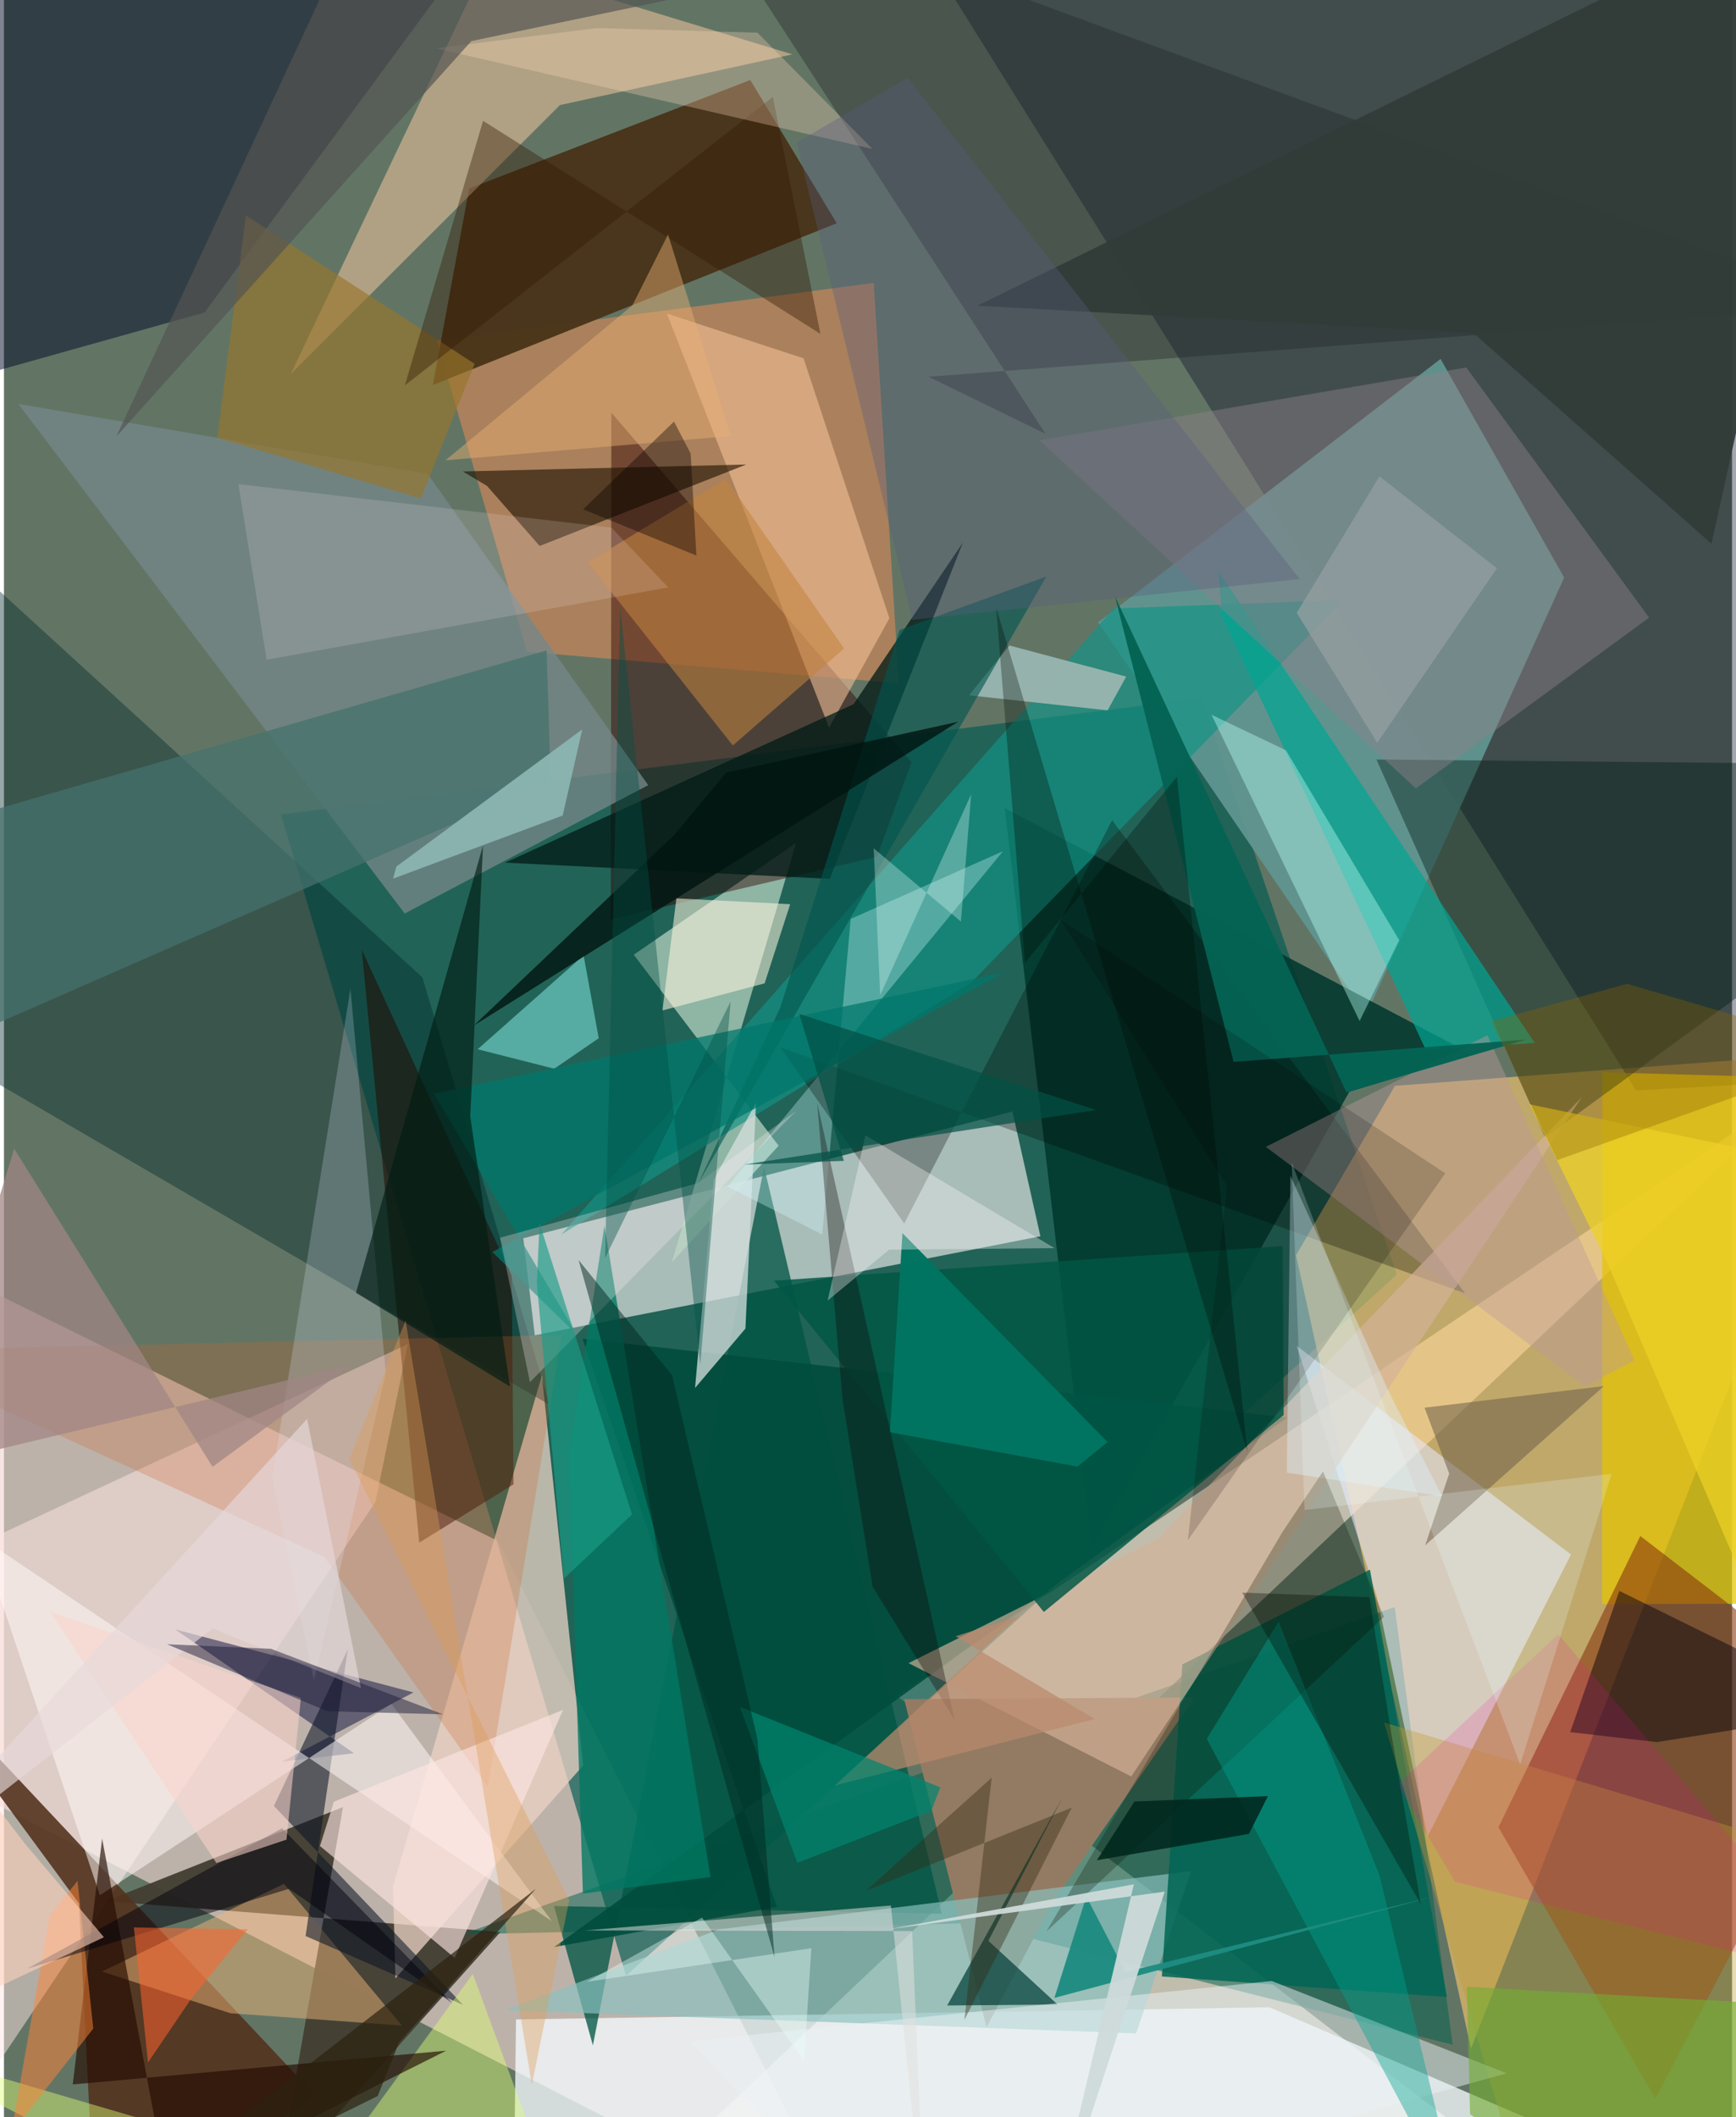 <svg xmlns="http://www.w3.org/2000/svg" width="228" height="278" viewBox="0 0 836 1024"><path fill="#627565" d="M0 0h836v1024H0z"/><path fill="#f2d6d2" fill-opacity=".627" d="M-62 597.078l301.015 148.24L411.395 1086-62 842.75z"/><path fill="#f8e9d9" fill-opacity=".624" d="M431.898 820.222L778.237 1086H279.045l595.16-563.448z"/><path fill="#005b50" fill-opacity=".655" d="M579.644 337.593l94.152 278.84-372.864 339.186-166.93-561.685z"/><path fill="#feca6e" fill-opacity=".6" d="M898 508.216l-225.081 16.962-47.847 81.93 84.657 383.738z"/><path fill="#d4dad8" fill-opacity=".749" d="M251.233 598.904l236.637-61.302 13.529 60.352-244.611 47.892z"/><path fill="#03081f" fill-opacity=".361" d="M898 521.384l-.636-534.45-449.795-7.309L789.574 527.38z"/><path fill="#423e32" fill-opacity=".953" d="M240.165 934.46L49.103 919.527l114.93-45.509-31.661 180.863z"/><path fill="#619591" fill-opacity=".933" d="M694.995 173.59L529.319 300.996l129.764 189.736 95.713-211.364z"/><path fill="#f4fbff" fill-opacity=".769" d="M612.172 970.86l-364.451 5.87-1.358 109.27 567.557-28.415z"/><path fill="#00604e" fill-opacity=".502" d="M467.777 930.224l-246.34 5.336 451.355-158.287 28.05 211.686z"/><path fill="#c48559" fill-opacity=".729" d="M420.756 136.844l12.18 193.652-179.872-15.244-43.63-150.504z"/><path fill="#473218" fill-opacity=".941" d="M207.471 186.227l195.41-78.251-41.837-69.268-135.982 52.458z"/><path fill="#c0d9c6" fill-opacity=".69" d="M383.282 407.602l-78.608 54.158 70.089 92.398-51.676 56.398z"/><path fill="#e9d2c3" fill-opacity=".757" d="M188.194 912.494l72.04-247.189 19.942 188.59-90.79 102.967z"/><path fill="#000826" fill-opacity=".502" d="M-48.27-62h302.296L97.005 151.156-62 195.716z"/><path fill="#e5c300" fill-opacity=".722" d="M773.123 775.855l.117-257.23 78.056 2.177L898 775.543z"/><path fill="#00382d" fill-opacity=".871" d="M650.879 528.038l59.365-18.068-226.132-119.138 42.239 357.16z"/><path fill="#002529" fill-opacity=".404" d="M-62 231.189l2.683 260.14 323.266 188.133-61.51-206.73z"/><path fill="#ffe5e3" fill-opacity=".502" d="M195.396 650.093L-5.32 743.682-62 1086l241.692-359.494z"/><path fill="#53331d" fill-opacity=".894" d="M36.271 920.598L-62 787.032l212.744 226.563L44.586 1086z"/><path fill="#e7e8ff" fill-opacity=".561" d="M664.118 772.053L625.387 650.93 758.1 751.877l-69.382 136.36z"/><path fill="#2e0200" fill-opacity=".443" d="M422.336 414.373L293.59 444.614l.267-245.003 145.235 169.113z"/><path fill="#88360e" fill-opacity=".584" d="M791.62 742.906L898 824.726l-99.052 190.411-75.944-131.387z"/><path fill="#f6c8a1" fill-opacity=".525" d="M268.955 50.822l112.438-24.537-147.72-44.883-95.012 199.623z"/><path fill="#937b63" d="M475.331 980.443L435.498 821.83l140.552-.848-68.53 98.869z"/><path fill="#054" fill-opacity=".765" d="M284.909 989.268l-18.806-67.387 187.568 3.714-85.954-361.184z"/><path fill="#129386" fill-opacity=".675" d="M467.881 475.253L269.604 597.124l267.2-302.839 111-4.037z"/><path fill="#748789" fill-opacity=".773" d="M204.866 229.088L6.976 195.38l186.898 246.456 117.79-62.095z"/><path fill="#8ac1bf" fill-opacity=".675" d="M242.44 972.253l305.227 11.253 26.707-78.51-228.36 28.151z"/><path fill="#1c1e45" fill-opacity=".549" d="M169.346 847.977l-86.498-59.892 115.25 30.487-63.507 33.452z"/><path fill="#001915" fill-opacity=".404" d="M898 438.837v-69.246l-234.038-2.245L745.6 550.211z"/><path fill="#006554" fill-opacity=".859" d="M698.052 965.887l-137.89-9.945 9.904-150.914 90.764-45.84z"/><path fill="#014c3d" fill-opacity=".894" d="M266.197 941.704l107.706-19.417-93.996-274.775 340.798 38.098z"/><path fill="#f3b97c" fill-opacity=".478" d="M47.39 953.555l62.15 20.178 82.928 5.95-57.026-68.53z"/><path fill="#28292c" fill-opacity=".416" d="M327.495-62L898 147.939 447.232 182.21l56.6 27.582z"/><path fill="#f7c29a" fill-opacity=".561" d="M399.17 351.925l29.204-52.886-41.548-125.734-66.106-21.633z"/><path fill="#230a00" fill-opacity=".537" d="M246.496 717.913l-45.595 28.215-27.814-286.802 72.573 157.789z"/><path fill="#00a592" fill-opacity=".71" d="M589.406 298.526l-1.96-22.503 153.1 228.402-52.572 3.59z"/><path fill="#d4dedd" fill-opacity=".765" d="M343.348 570.504l-9.017 100.802 24.366-28.716 5.147-109.22z"/><path fill="#091424" fill-opacity=".561" d="M145.91 936.378l76.232 33.328-91.537-96.229 35.722-75.69z"/><path fill="#1e1301" fill-opacity=".612" d="M233.682 235.02l-11.73-6.997 137.173-3.364-99.957 39.393z"/><path fill="#fff9f7" fill-opacity=".525" d="M265.055 929.204L-11.72 743.22l58.116 173.452 141.064-92.526z"/><path fill="#c19a32" fill-opacity=".369" d="M667.63 833.103l169.806 50.906L898 1086H742.396z"/><path fill="#98752b" fill-opacity=".659" d="M103.203 211.692l98.463 29.432 26.029-65.151-110.658-71.794z"/><path fill="#d5fdff" fill-opacity=".322" d="M409.645 444.44l73.646-32.727-133.286 162.174 45.853 23.228z"/><path fill="#001a16" fill-opacity=".749" d="M399.496 425.083l-157.066-7.858 168.589-76.652 52.904-78.165z"/><path fill="#cf642a" fill-opacity=".255" d="M-62 653.395l331.815-7.703-35.756 218.65-78.966-111.231z"/><path fill="#7ddfd9" fill-opacity=".58" d="M266.223 516.917l21.522-14.763-7.337-40.087-51.258 45.42z"/><path fill="#8d8089" fill-opacity=".447" d="M707.453 177.742l-206.558 35.225 182.17 168.338 112.825-82.579z"/><path fill="#020402" fill-opacity=".286" d="M536.086 396.694l170.778 228.819-331.355-119.08 60.01 85.337z"/><path fill="#b7fff6" fill-opacity=".404" d="M584.182 345.71l71.647 148.125 19.156-39.116-54.788-91.819z"/><path fill="#d4b299" fill-opacity=".675" d="M545.347 859.207l-107.743-54.806 120.814-60.348 204.924-213.422z"/><path fill="#09060b" fill-opacity=".49" d="M757.722 837.765l41.877 4.827L898 826.908l-116.541-57.451z"/><path fill="#46726d" fill-opacity=".737" d="M264.51 377.688l-1.983-63.115-268.112 77.368L-62 520.678z"/><path fill="#96b3ae" fill-opacity=".988" d="M542.924 327.243l-56.498-15.035-19.522 24.08 67.005 7.289z"/><path fill="#013e38" fill-opacity=".71" d="M509.697 969.505L476.225 938.7l36.026-69.677-55.94 100.96z"/><path fill="#ebf1f5" fill-opacity=".498" d="M613.3 958.142l113.71 44.638L426.813 1086l-95.276-98.713z"/><path fill="#dfff75" fill-opacity=".439" d="M275.242 1086l-48.433-131.275L131.1 1086-62 987.133z"/><path fill="#c2823f" fill-opacity=".561" d="M406.415 313.652L349.26 231.58l-66.848 40.366 70.2 88.613z"/><path fill="#015645" fill-opacity=".835" d="M372.484 619.42l246.108-16.744.496 81.713-116.024 95.254z"/><path fill="#ddf3ff" fill-opacity=".4" d="M620.628 712.254l1.72-143.602L671 675.305l24.712 48.396z"/><path fill="#240b00" fill-opacity=".651" d="M33.274 1008.175L47.49 889.259l31.857 170.044 134.565-67.45z"/><path fill="#fef6de" fill-opacity=".557" d="M325.31 434.51l-6.751 54.21 49.43-13.112 12.363-38.283z"/><path fill="#6f614b" fill-opacity=".557" d="M774.01 670.392l-86.476 77.05 11.627-34.7-11.933-31.89z"/><path fill="#fee5e1" fill-opacity=".639" d="M270.496 826.988l-110.89 44.435-6.736 21.433 65.142 54.08z"/><path fill="#017863" fill-opacity=".784" d="M290.508 592.808l51.298 315.077-61.73 7.967-6.693-212.609z"/><path fill="#0e1300" fill-opacity=".271" d="M638.116 711.688l29.473 70.339-163.282 152.165 114.06-193.012z"/><path fill="#bb9b9d" fill-opacity=".416" d="M788.85 658.052L717.645 500.7l-107.179 53.997 154.349 115.724z"/><path fill="#313c39" fill-opacity=".957" d="M711.004 161.149l-240.009-13.301L898-62l-71.962 324.965z"/><path fill="#01a491" fill-opacity=".412" d="M705.394 1072.797L665.444 907.1l-48.792-122.739-34.775 56.64z"/><path fill="#00554f" fill-opacity=".612" d="M433.233 304.687l70.99-25.807-168.25 293.33 39.636-85.041z"/><path fill="#8cb7b2" fill-opacity=".925" d="M270.294 394.445l-82.042 30.507 1.6-5.83 89.919-66.345z"/><path fill="#e2ebff" fill-opacity=".224" d="M184.727 664.026l-17.114-185.768-37.731 235.877 20.05 98.786z"/><path fill="#fe8337" fill-opacity=".51" d="M35.589 909.73L22.11 926.555l-18.6 105.222 39.706-50.655z"/><path fill="#00776b" fill-opacity=".741" d="M207.932 529.005l69.513 116.85-41.173-40.286 247.336-135.154z"/><path fill="#73ad31" fill-opacity=".612" d="M800.209 1086l-90.945-63.446-1.541-61.638L898 971.532z"/><path fill="#321a03" fill-opacity=".4" d="M394.986 161.484L371.953 46.89 193.95 186.388l37.83-127.944z"/><path fill="#fbe0e9" fill-opacity=".169" d="M113.413 234.16l13.665 84.928 194.271-34.975-27.467-28.93z"/><path fill="#017461" fill-opacity=".988" d="M519.3 709.329l14.608-11.85-99.225-101.049-6.103 96.284z"/><path fill="#001d14" fill-opacity=".647" d="M170.29 625.272l74.469 45.316-19.18-130.617 6.178-131.028z"/><path fill="#fbf0f3" fill-opacity=".282" d="M335.757 572.207l-95.772 26.448 14.47 69.858 128.87-131.238z"/><path fill="#001410" fill-opacity=".792" d="M349.42 373.71l112.243-24.647L227.284 496.03l96.895-92.064z"/><path fill="#ffd7b8" fill-opacity=".306" d="M286.821 13.587l77.71 2.246 55.626 56.22-211.302-48.7z"/><path fill="#1f8c81" fill-opacity=".961" d="M692.018 917.202L508.16 966.317l15.465-49.048 18.94 36.513z"/><path fill="#00000d" fill-opacity=".498" d="M134.512 884.287l82.384 84.575-78.934-55.33-126.776 38.677z"/><path fill="#056454" fill-opacity=".965" d="M537.439 288.327l57.437 225.284 141.515-10.817-86.923 25.57z"/><path fill="#342913" fill-opacity=".396" d="M464.626 976.96l51.944-102.666-99.572 40.201 60.85-54.69z"/><path fill="#ebb075" fill-opacity=".451" d="M304.002 147.73l17.261-34.337 30.313 97.499-137.97 11.74z"/><path fill="#a18685" fill-opacity=".741" d="M100.912 709.466L4.954 555.636-42.6 710.543l210.655-50.384z"/><path fill="#cedbda" fill-opacity=".941" d="M427.874 933.14l118.758-21.775L505.06 1086l56.504-171.082z"/><path fill="#545453" fill-opacity=".682" d="M54.367 211.119l119.39-256.59L618.261-62 226.115 19.87z"/><path fill="#000700" fill-opacity=".302" d="M493.932 465.64L479.99 293.757l121.57 408.596-34.093-326.688z"/><path fill="#110404" fill-opacity=".337" d="M405.682 676.865l-12.31-143.613 66.561 298.716-39.68-64.51z"/><path fill="#edd125" fill-opacity=".733" d="M894.826 566.693L738.07 534.128l37.849 77.179L898 895.975z"/><path fill="#dfdfde" fill-opacity=".533" d="M429.085 921.62l16.556 161.075-6.3-148.713-158.384-.295z"/><path fill="#ba896c" fill-opacity=".722" d="M460.4 791.402l30.339-9.677-88.795 81.857 125.732-32.177z"/><path fill="#8d6500" fill-opacity=".345" d="M751.437 561.095L898 508.845l-112.787-32.981-65.606 18.076z"/><path fill="#e9fefb" fill-opacity=".4" d="M337.71 927.462l49.367 69.457 3.524-54.64-108.556 16.25z"/><path fill="#0b0000" fill-opacity=".173" d="M511.129 444.69l186.15 122.797-124.524 177.417 18.898-171.403z"/><path fill="#f9d4cb" fill-opacity=".557" d="M143.657 821.213L22.224 779.482l80.555 121.59 33.908-11.303z"/><path fill="#005048" fill-opacity=".4" d="M290.804 608.47l60.73-124.1-14.68 175.669-38.748-366.15z"/><path fill="#def9f8" fill-opacity=".325" d="M423.89 481.332l-3.122-71.006 42.165 35.4 4.988-61.582z"/><path fill="#fffcfc" fill-opacity=".333" d="M398.438 629.077l29.801-24.648 79.99-.764-91.475-54.531z"/><path fill="#e7d9db" fill-opacity=".659" d="M100.9 787.639l71.81 28.848-26.048-130.223L-62 914.598z"/><path fill="#1e1b3a" fill-opacity=".49" d="M78.882 795.271l50.273 2.194 83.223 31.685-55.95-1.475z"/><path fill="#ffd1bc" fill-opacity=".592" d="M10.314 891.94l38.05 45.031-99.926 46.988L-62 797.69z"/><path fill="#00261d" fill-opacity=".871" d="M528.72 899.741l18.203-28.433 64.55-2.594-9.193 18.282z"/><path fill="#00856f" fill-opacity=".706" d="M383.826 900.995l-27.833-75.456 96.99 38.943-4.313 11.31z"/><path fill="#f300a7" fill-opacity=".141" d="M674.133 863.047l27.913 47.156 192 48.125L751.9 790.41z"/><path fill="#eafeff" fill-opacity=".212" d="M733.497 853.379l-110.55-291.207 6.23 168.173 148.591-17.527z"/><path fill="#dd9e57" fill-opacity=".384" d="M167.064 705.641l106.39 213.514-18.069 89.172-61.09-369.608z"/><path fill="#1a9c86" fill-opacity=".647" d="M259.121 591.655l44.725 140.84-32.961 31.049-13.092-142.912z"/><path fill="#585c7d" fill-opacity=".345" d="M626.846 280.077L439.401 299.78 383.504 68.92l53.639-31.34z"/><path fill="#000900" fill-opacity=".337" d="M671.182 838.63l14.241 82.298-86.404-150.64 61.489 2.245z"/><path fill="#949fa1" fill-opacity=".749" d="M665.428 230.41l56.838 44.445-57.913 84.395-38.952-62.842z"/><path fill="#01271f" fill-opacity=".494" d="M277.971 609.442l94.817 337.201-8.244-105.445-41.317-175.975z"/><path fill="#ff632e" fill-opacity=".537" d="M90.592 966.723l27.34-33.575-55.073-.909 6.829 65.323z"/><path fill="#0a0000" fill-opacity=".376" d="M280.189 246.327l43.966-42.44 8.059 15.493 2.763 49.315z"/><path fill="#2b220f" fill-opacity=".698" d="M257.301 913.563l-66.188 74.362-10.281 25.834L34.44 1086z"/><path fill="#025046" fill-opacity=".71" d="M528.293 536.857l-170.18 26.387 48.204-1.777-21.57-71.082z"/></svg>